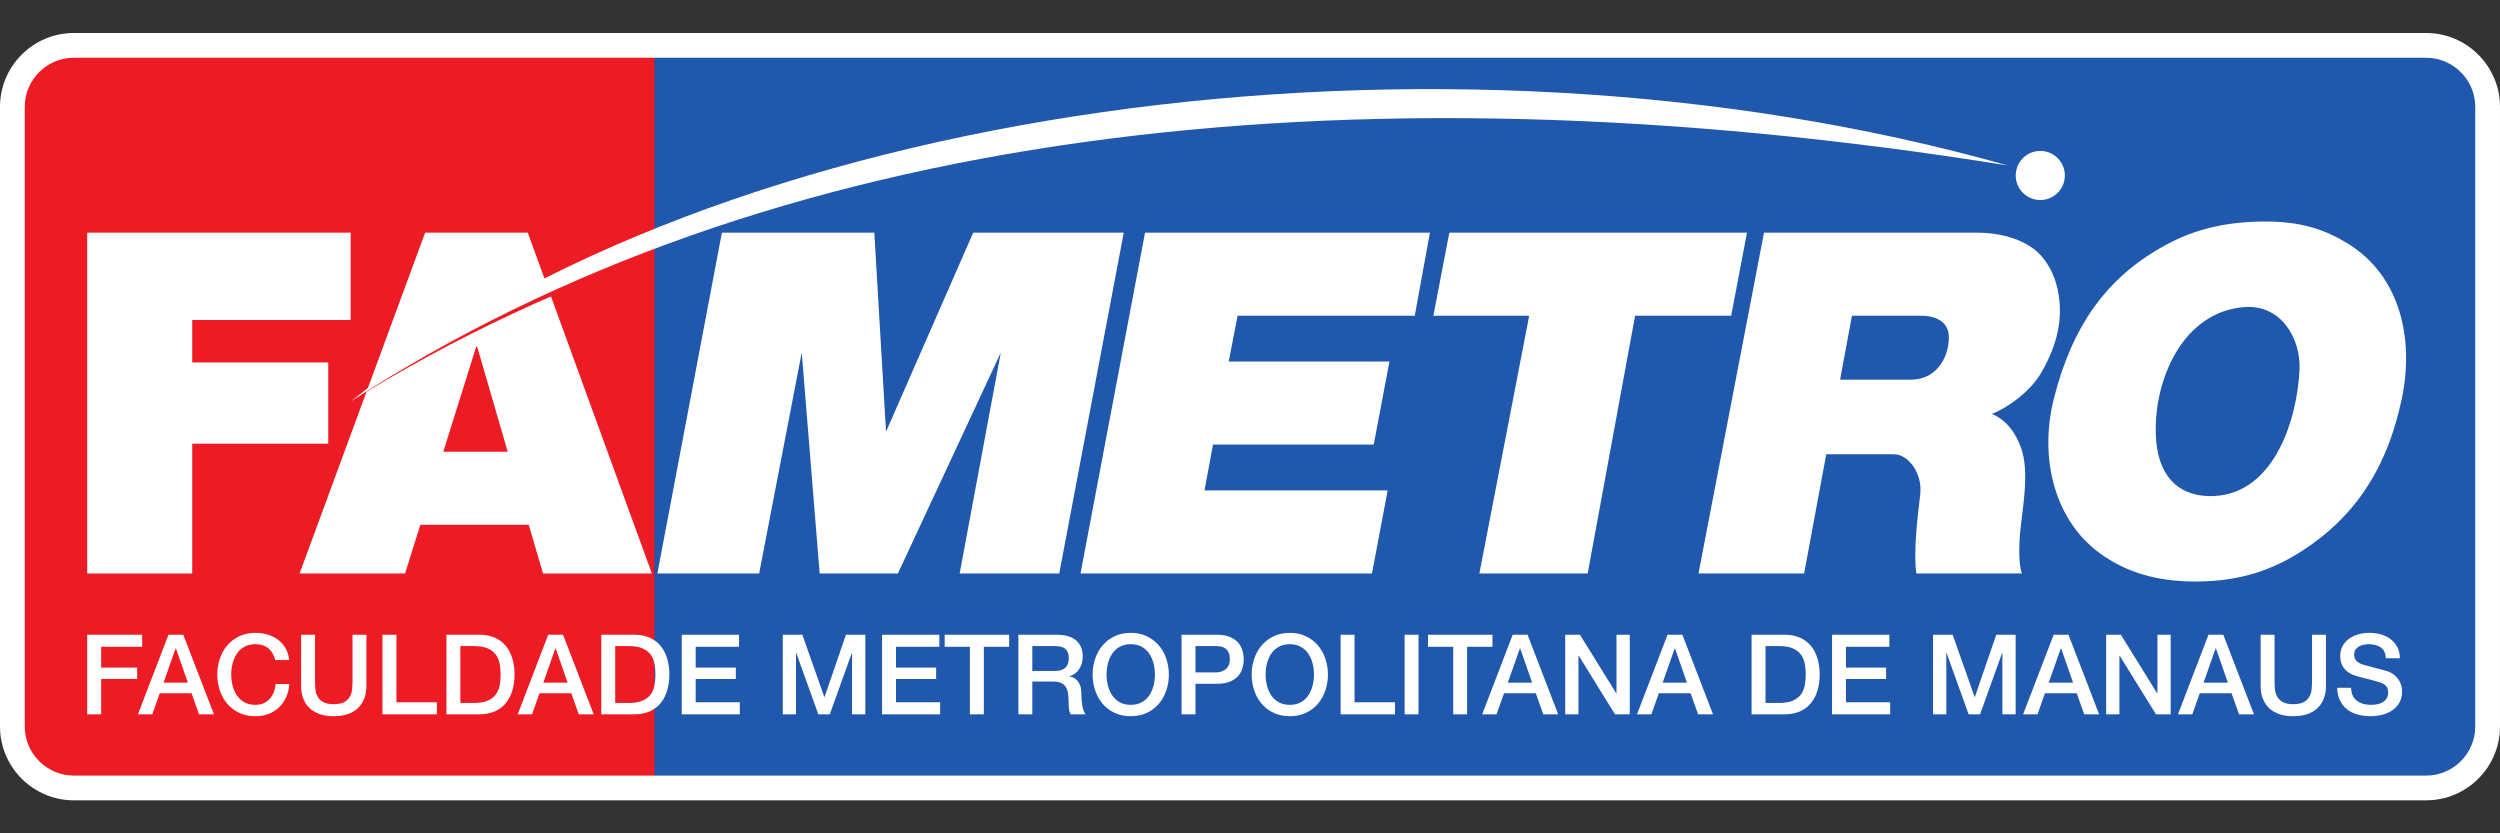 <?xml version="1.0" encoding="UTF-8"?>
<svg xmlns="http://www.w3.org/2000/svg" xmlns:xlink="http://www.w3.org/1999/xlink" width="425.197pt" height="141.732pt" viewBox="0 0 425.197 141.732" version="1.1">
<rect x="0" y="0" width="425.197" height="141.732" fill="#333333" stroke="none"/>
<defs>
<clipPath id="clip1">
  <path d="M 2 7 L 112 7 L 112 135 L 2 135 Z M 2 7 "/>
</clipPath>
<clipPath id="clip2">
  <path d="M 12.551 7.719 L 412.648 7.719 C 418.395 7.719 423.094 12.418 423.094 18.164 L 423.094 123.57 C 423.094 129.316 418.395 134.016 412.648 134.016 L 12.551 134.016 C 6.805 134.016 2.105 129.316 2.105 123.57 L 2.105 18.164 C 2.105 12.418 6.805 7.719 12.551 7.719 "/>
</clipPath>
<clipPath id="clip3">
  <path d="M 50 39 L 111 39 L 111 98 L 50 98 Z M 50 39 "/>
</clipPath>
<clipPath id="clip4">
  <path d="M 12.551 7.719 L 412.648 7.719 C 418.395 7.719 423.094 12.418 423.094 18.164 L 423.094 123.57 C 423.094 129.316 418.395 134.016 412.648 134.016 L 12.551 134.016 C 6.805 134.016 2.105 129.316 2.105 123.57 L 2.105 18.164 C 2.105 12.418 6.805 7.719 12.551 7.719 "/>
</clipPath>
<clipPath id="clip5">
  <path d="M 14 39 L 60 39 L 60 98 L 14 98 Z M 14 39 "/>
</clipPath>
<clipPath id="clip6">
  <path d="M 12.551 7.719 L 412.648 7.719 C 418.395 7.719 423.094 12.418 423.094 18.164 L 423.094 123.57 C 423.094 129.316 418.395 134.016 412.648 134.016 L 12.551 134.016 C 6.805 134.016 2.105 129.316 2.105 123.57 L 2.105 18.164 C 2.105 12.418 6.805 7.719 12.551 7.719 "/>
</clipPath>
<clipPath id="clip7">
  <path d="M 59 17 L 342 17 L 342 69 L 59 69 Z M 59 17 "/>
</clipPath>
<clipPath id="clip8">
  <path d="M 12.551 7.719 L 412.648 7.719 C 418.395 7.719 423.094 12.418 423.094 18.164 L 423.094 123.57 C 423.094 129.316 418.395 134.016 412.648 134.016 L 12.551 134.016 C 6.805 134.016 2.105 129.316 2.105 123.57 L 2.105 18.164 C 2.105 12.418 6.805 7.719 12.551 7.719 "/>
</clipPath>
<clipPath id="clip9">
  <path d="M 111 7 L 424 7 L 424 135 L 111 135 Z M 111 7 "/>
</clipPath>
<clipPath id="clip10">
  <path d="M 12.551 7.719 L 412.648 7.719 C 418.395 7.719 423.094 12.418 423.094 18.164 L 423.094 123.57 C 423.094 129.316 418.395 134.016 412.648 134.016 L 12.551 134.016 C 6.805 134.016 2.105 129.316 2.105 123.57 L 2.105 18.164 C 2.105 12.418 6.805 7.719 12.551 7.719 "/>
</clipPath>
<clipPath id="clip11">
  <path d="M 342 25 L 352 25 L 352 35 L 342 35 Z M 342 25 "/>
</clipPath>
<clipPath id="clip12">
  <path d="M 12.551 7.719 L 412.648 7.719 C 418.395 7.719 423.094 12.418 423.094 18.164 L 423.094 123.57 C 423.094 129.316 418.395 134.016 412.648 134.016 L 12.551 134.016 C 6.805 134.016 2.105 129.316 2.105 123.57 L 2.105 18.164 C 2.105 12.418 6.805 7.719 12.551 7.719 "/>
</clipPath>
<clipPath id="clip13">
  <path d="M 14 107 L 409 107 L 409 122 L 14 122 Z M 14 107 "/>
</clipPath>
<clipPath id="clip14">
  <path d="M 12.551 7.719 L 412.648 7.719 C 418.395 7.719 423.094 12.418 423.094 18.164 L 423.094 123.57 C 423.094 129.316 418.395 134.016 412.648 134.016 L 12.551 134.016 C 6.805 134.016 2.105 129.316 2.105 123.57 L 2.105 18.164 C 2.105 12.418 6.805 7.719 12.551 7.719 "/>
</clipPath>
<clipPath id="clip15">
  <path d="M 348 37 L 410 37 L 410 99 L 348 99 Z M 348 37 "/>
</clipPath>
<clipPath id="clip16">
  <path d="M 12.551 7.719 L 412.648 7.719 C 418.395 7.719 423.094 12.418 423.094 18.164 L 423.094 123.57 C 423.094 129.316 418.395 134.016 412.648 134.016 L 12.551 134.016 C 6.805 134.016 2.105 129.316 2.105 123.57 L 2.105 18.164 C 2.105 12.418 6.805 7.719 12.551 7.719 "/>
</clipPath>
<clipPath id="clip17">
  <path d="M 111 39 L 192 39 L 192 98 L 111 98 Z M 111 39 "/>
</clipPath>
<clipPath id="clip18">
  <path d="M 12.551 7.719 L 412.648 7.719 C 418.395 7.719 423.094 12.418 423.094 18.164 L 423.094 123.57 C 423.094 129.316 418.395 134.016 412.648 134.016 L 12.551 134.016 C 6.805 134.016 2.105 129.316 2.105 123.57 L 2.105 18.164 C 2.105 12.418 6.805 7.719 12.551 7.719 "/>
</clipPath>
<clipPath id="clip19">
  <path d="M 183 39 L 244 39 L 244 98 L 183 98 Z M 183 39 "/>
</clipPath>
<clipPath id="clip20">
  <path d="M 12.551 7.719 L 412.648 7.719 C 418.395 7.719 423.094 12.418 423.094 18.164 L 423.094 123.57 C 423.094 129.316 418.395 134.016 412.648 134.016 L 12.551 134.016 C 6.805 134.016 2.105 129.316 2.105 123.57 L 2.105 18.164 C 2.105 12.418 6.805 7.719 12.551 7.719 "/>
</clipPath>
<clipPath id="clip21">
  <path d="M 243 39 L 298 39 L 298 98 L 243 98 Z M 243 39 "/>
</clipPath>
<clipPath id="clip22">
  <path d="M 12.551 7.719 L 412.648 7.719 C 418.395 7.719 423.094 12.418 423.094 18.164 L 423.094 123.57 C 423.094 129.316 418.395 134.016 412.648 134.016 L 12.551 134.016 C 6.805 134.016 2.105 129.316 2.105 123.57 L 2.105 18.164 C 2.105 12.418 6.805 7.719 12.551 7.719 "/>
</clipPath>
<clipPath id="clip23">
  <path d="M 288 39 L 351 39 L 351 98 L 288 98 Z M 288 39 "/>
</clipPath>
<clipPath id="clip24">
  <path d="M 12.551 7.719 L 412.648 7.719 C 418.395 7.719 423.094 12.418 423.094 18.164 L 423.094 123.57 C 423.094 129.316 418.395 134.016 412.648 134.016 L 12.551 134.016 C 6.805 134.016 2.105 129.316 2.105 123.57 L 2.105 18.164 C 2.105 12.418 6.805 7.719 12.551 7.719 "/>
</clipPath>
<clipPath id="clip25">
  <path d="M 59 15 L 342 15 L 342 69 L 59 69 Z M 59 15 "/>
</clipPath>
<clipPath id="clip26">
  <path d="M 12.551 7.719 L 412.648 7.719 C 418.395 7.719 423.094 12.418 423.094 18.164 L 423.094 123.57 C 423.094 129.316 418.395 134.016 412.648 134.016 L 12.551 134.016 C 6.805 134.016 2.105 129.316 2.105 123.57 L 2.105 18.164 C 2.105 12.418 6.805 7.719 12.551 7.719 "/>
</clipPath>
<clipPath id="clip27">
  <path d="M 0 5 L 425.195 5 L 425.195 137 L 0 137 Z M 0 5 "/>
</clipPath>
</defs>
<g id="surface1">
<path style=" stroke:none;fill-rule:evenodd;fill:rgb(14.018%,30.244%,59.521%);fill-opacity:1;" d="M 12.551 7.719 L 412.648 7.719 C 418.395 7.719 423.094 12.418 423.094 18.164 L 423.094 123.57 C 423.094 129.316 418.395 134.016 412.648 134.016 L 12.551 134.016 C 6.805 134.016 2.105 129.316 2.105 123.57 L 2.105 18.164 C 2.105 12.418 6.805 7.719 12.551 7.719 "/>
<g clip-path="url(#clip1)" clip-rule="nonzero">
<g clip-path="url(#clip2)" clip-rule="evenodd">
<path style=" stroke:none;fill-rule:evenodd;fill:rgb(92.94%,10.979%,14.119%);fill-opacity:1;" d="M 2.105 134.016 L 111.336 134.016 L 111.336 7.719 L 2.105 7.719 Z M 2.105 134.016 "/>
</g>
</g>
<g clip-path="url(#clip3)" clip-rule="nonzero">
<g clip-path="url(#clip4)" clip-rule="evenodd">
<path style=" stroke:none;fill-rule:evenodd;fill:rgb(100%,100%,100%);fill-opacity:1;" d="M 75.391 76.836 L 80.992 58.973 L 81.156 58.973 L 86.352 76.836 Z M 50.953 97.535 L 68.895 97.535 L 71.492 89.254 L 89.922 89.254 L 92.359 97.535 L 110.867 97.535 L 89.762 39.57 L 72.305 39.57 Z M 50.953 97.535 "/>
</g>
</g>
<g clip-path="url(#clip5)" clip-rule="nonzero">
<g clip-path="url(#clip6)" clip-rule="evenodd">
<path style=" stroke:none;fill-rule:evenodd;fill:rgb(100%,100%,100%);fill-opacity:1;" d="M 14.832 97.535 L 32.691 97.535 L 32.691 75.453 L 55.828 75.453 L 55.828 61.652 L 32.691 61.652 L 32.691 54.426 L 59.645 54.426 L 59.645 39.57 L 14.832 39.57 Z M 14.832 97.535 "/>
</g>
</g>
<g clip-path="url(#clip7)" clip-rule="nonzero">
<g clip-path="url(#clip8)" clip-rule="evenodd">
<path style=" stroke:none;fill-rule:evenodd;fill:rgb(92.94%,10.979%,14.119%);fill-opacity:1;" d="M 59.645 68.289 C 122.023 20.105 244.434 3.539 341.496 29.836 C 227.754 12.324 129.969 24.387 59.645 68.289 "/>
</g>
</g>
<g clip-path="url(#clip9)" clip-rule="nonzero">
<g clip-path="url(#clip10)" clip-rule="evenodd">
<path style=" stroke:none;fill-rule:evenodd;fill:rgb(12.448%,34.486%,67.328%);fill-opacity:1;" d="M 111.336 7.719 L 423.094 7.719 L 423.094 134.016 L 111.336 134.016 Z M 111.336 7.719 "/>
</g>
</g>
<g clip-path="url(#clip11)" clip-rule="nonzero">
<g clip-path="url(#clip12)" clip-rule="evenodd">
<path style=" stroke:none;fill-rule:evenodd;fill:rgb(100%,100%,100%);fill-opacity:1;" d="M 347.008 25.668 C 349.316 25.668 351.188 27.539 351.188 29.848 C 351.188 32.152 349.316 34.023 347.008 34.023 C 344.703 34.023 342.832 32.152 342.832 29.848 C 342.832 27.539 344.703 25.668 347.008 25.668 "/>
</g>
</g>
<g clip-path="url(#clip13)" clip-rule="nonzero">
<g clip-path="url(#clip14)" clip-rule="evenodd">
<path style=" stroke:none;fill-rule:evenodd;fill:rgb(100%,100%,100%);fill-opacity:1;" d="M 14.832 107.953 L 24.18 107.953 L 24.18 110.004 L 17.203 110.004 L 17.203 113.547 L 23.324 113.547 L 23.324 115.48 L 17.203 115.48 L 17.203 121.492 L 14.832 121.492 Z M 28.652 107.953 L 31.172 107.953 L 36.387 121.492 L 33.848 121.492 L 32.578 117.906 L 27.172 117.906 L 25.902 121.492 L 23.457 121.492 Z M 27.82 116.105 L 31.949 116.105 L 29.922 110.285 L 29.867 110.285 Z M 46.812 112.258 C 46.711 111.867 46.574 111.508 46.398 111.176 C 46.219 110.848 45.992 110.566 45.715 110.324 C 45.438 110.086 45.109 109.898 44.738 109.766 C 44.363 109.633 43.934 109.566 43.441 109.566 C 42.719 109.566 42.098 109.711 41.57 110.004 C 41.047 110.293 40.621 110.68 40.293 111.168 C 39.965 111.656 39.719 112.207 39.562 112.828 C 39.406 113.445 39.324 114.078 39.324 114.723 C 39.324 115.367 39.406 116 39.562 116.617 C 39.719 117.238 39.965 117.789 40.293 118.277 C 40.621 118.766 41.047 119.152 41.57 119.441 C 42.098 119.734 42.719 119.879 43.441 119.879 C 43.969 119.879 44.438 119.789 44.844 119.605 C 45.246 119.422 45.594 119.168 45.887 118.848 C 46.176 118.523 46.402 118.148 46.566 117.719 C 46.73 117.289 46.84 116.828 46.891 116.332 L 49.203 116.332 C 49.152 117.145 48.977 117.883 48.68 118.551 C 48.383 119.223 47.984 119.801 47.477 120.285 C 46.973 120.773 46.379 121.148 45.695 121.414 C 45.012 121.68 44.262 121.812 43.441 121.812 C 42.43 121.812 41.523 121.625 40.719 121.254 C 39.918 120.879 39.238 120.371 38.68 119.727 C 38.125 119.082 37.699 118.332 37.402 117.473 C 37.105 116.613 36.957 115.695 36.957 114.723 C 36.957 113.762 37.105 112.852 37.402 111.992 C 37.699 111.133 38.125 110.383 38.68 109.738 C 39.238 109.094 39.918 108.582 40.719 108.203 C 41.523 107.82 42.43 107.633 43.441 107.633 C 44.199 107.633 44.91 107.738 45.582 107.945 C 46.25 108.152 46.844 108.457 47.355 108.855 C 47.867 109.254 48.281 109.738 48.594 110.305 C 48.91 110.875 49.109 111.523 49.184 112.258 Z M 51.211 107.953 L 53.582 107.953 L 53.582 115.84 C 53.582 116.297 53.605 116.758 53.648 117.227 C 53.691 117.691 53.82 118.113 54.027 118.484 C 54.234 118.859 54.551 119.164 54.977 119.406 C 55.398 119.645 55.996 119.766 56.766 119.766 C 57.539 119.766 58.133 119.645 58.559 119.406 C 58.98 119.164 59.297 118.859 59.508 118.484 C 59.715 118.113 59.84 117.691 59.887 117.227 C 59.93 116.758 59.953 116.297 59.953 115.84 L 59.953 107.953 L 62.32 107.953 L 62.32 116.617 C 62.32 117.492 62.188 118.25 61.922 118.895 C 61.656 119.539 61.281 120.078 60.793 120.516 C 60.309 120.949 59.723 121.277 59.043 121.492 C 58.359 121.707 57.602 121.812 56.766 121.812 C 55.934 121.812 55.176 121.707 54.492 121.492 C 53.809 121.277 53.227 120.949 52.738 120.516 C 52.25 120.078 51.875 119.539 51.609 118.895 C 51.344 118.25 51.211 117.492 51.211 116.617 Z M 65.051 107.953 L 67.422 107.953 L 67.422 119.441 L 74.301 119.441 L 74.301 121.492 L 65.051 121.492 Z M 75.934 107.953 L 81.543 107.953 C 82.582 107.953 83.477 108.133 84.234 108.484 C 84.996 108.84 85.613 109.324 86.094 109.938 C 86.574 110.551 86.93 111.266 87.164 112.086 C 87.398 112.91 87.516 113.789 87.516 114.723 C 87.516 115.656 87.398 116.535 87.164 117.359 C 86.93 118.18 86.574 118.895 86.094 119.508 C 85.613 120.121 84.996 120.605 84.234 120.961 C 83.477 121.312 82.582 121.492 81.543 121.492 L 75.934 121.492 Z M 78.301 119.559 L 80.633 119.559 C 81.559 119.559 82.312 119.434 82.898 119.188 C 83.488 118.941 83.949 118.598 84.285 118.164 C 84.617 117.727 84.848 117.215 84.965 116.629 C 85.086 116.039 85.145 115.406 85.145 114.723 C 85.145 114.039 85.086 113.406 84.965 112.816 C 84.848 112.23 84.617 111.719 84.285 111.281 C 83.949 110.844 83.488 110.504 82.898 110.258 C 82.312 110.012 81.559 109.887 80.633 109.887 L 78.301 109.887 Z M 93.242 107.953 L 95.762 107.953 L 100.977 121.492 L 98.434 121.492 L 97.164 117.906 L 91.762 117.906 L 90.492 121.492 L 88.047 121.492 Z M 92.406 116.105 L 96.539 116.105 L 94.512 110.285 L 94.453 110.285 Z M 102.266 107.953 L 107.875 107.953 C 108.914 107.953 109.809 108.133 110.566 108.484 C 111.328 108.84 111.945 109.324 112.426 109.938 C 112.906 110.551 113.262 111.266 113.496 112.086 C 113.73 112.91 113.848 113.789 113.848 114.723 C 113.848 115.656 113.73 116.535 113.496 117.359 C 113.262 118.18 112.906 118.895 112.426 119.508 C 111.945 120.121 111.328 120.605 110.566 120.961 C 109.809 121.312 108.914 121.492 107.875 121.492 L 102.266 121.492 Z M 104.633 119.559 L 106.965 119.559 C 107.887 119.559 108.645 119.434 109.23 119.188 C 109.82 118.941 110.281 118.598 110.617 118.164 C 110.949 117.727 111.18 117.215 111.297 116.629 C 111.418 116.039 111.477 115.406 111.477 114.723 C 111.477 114.039 111.418 113.406 111.297 112.816 C 111.18 112.23 110.949 111.719 110.617 111.281 C 110.281 110.844 109.82 110.504 109.23 110.258 C 108.645 110.012 107.887 109.887 106.965 109.887 L 104.633 109.887 Z M 115.953 107.953 L 125.695 107.953 L 125.695 110.004 L 118.32 110.004 L 118.32 113.547 L 125.148 113.547 L 125.148 115.48 L 118.32 115.48 L 118.32 119.441 L 125.828 119.441 L 125.828 121.492 L 115.953 121.492 Z M 133.129 107.953 L 136.465 107.953 L 140.199 118.551 L 140.238 118.551 L 143.875 107.953 L 147.176 107.953 L 147.176 121.492 L 144.918 121.492 L 144.918 111.043 L 144.883 111.043 L 141.129 121.492 L 139.176 121.492 L 135.422 111.043 L 135.383 111.043 L 135.383 121.492 L 133.129 121.492 Z M 150.02 107.953 L 159.762 107.953 L 159.762 110.004 L 152.391 110.004 L 152.391 113.547 L 159.215 113.547 L 159.215 115.48 L 152.391 115.48 L 152.391 119.441 L 159.895 119.441 L 159.895 121.492 L 150.02 121.492 Z M 160.672 107.953 L 171.633 107.953 L 171.633 110.004 L 167.328 110.004 L 167.328 121.492 L 164.957 121.492 L 164.957 110.004 L 160.672 110.004 Z M 173.203 107.953 L 179.668 107.953 C 181.16 107.953 182.277 108.277 183.023 108.922 C 183.77 109.566 184.145 110.465 184.145 111.613 C 184.145 112.258 184.047 112.793 183.859 113.215 C 183.668 113.641 183.449 113.98 183.195 114.238 C 182.941 114.5 182.691 114.684 182.445 114.797 C 182.199 114.91 182.02 114.988 181.906 115.027 L 181.906 115.062 C 182.109 115.09 182.324 115.152 182.559 115.254 C 182.793 115.355 183.012 115.516 183.215 115.738 C 183.418 115.957 183.582 116.246 183.715 116.598 C 183.848 116.953 183.914 117.395 183.914 117.926 C 183.914 118.723 183.977 119.445 184.094 120.098 C 184.215 120.746 184.402 121.211 184.656 121.492 L 182.113 121.492 C 181.938 121.199 181.832 120.879 181.801 120.523 C 181.77 120.168 181.754 119.828 181.754 119.5 C 181.754 118.879 181.715 118.348 181.641 117.898 C 181.566 117.449 181.426 117.078 181.223 116.781 C 181.02 116.48 180.746 116.266 180.398 116.125 C 180.051 115.984 179.605 115.918 179.062 115.918 L 175.574 115.918 L 175.574 121.492 L 173.203 121.492 Z M 175.574 114.117 L 179.461 114.117 C 180.219 114.117 180.793 113.938 181.184 113.574 C 181.578 113.215 181.773 112.676 181.773 111.953 C 181.773 111.523 181.711 111.176 181.582 110.902 C 181.457 110.633 181.285 110.418 181.062 110.266 C 180.84 110.117 180.59 110.016 180.305 109.965 C 180.02 109.914 179.727 109.887 179.422 109.887 L 175.574 109.887 Z M 192.312 109.566 C 191.594 109.566 190.969 109.711 190.445 110.004 C 189.922 110.293 189.496 110.68 189.168 111.168 C 188.84 111.656 188.594 112.207 188.438 112.828 C 188.277 113.445 188.199 114.078 188.199 114.723 C 188.199 115.367 188.277 116 188.438 116.617 C 188.594 117.238 188.84 117.789 189.168 118.277 C 189.496 118.766 189.922 119.152 190.445 119.441 C 190.969 119.734 191.594 119.879 192.312 119.879 C 193.035 119.879 193.656 119.734 194.18 119.441 C 194.707 119.152 195.133 118.766 195.461 118.277 C 195.789 117.789 196.031 117.238 196.191 116.617 C 196.348 116 196.426 115.367 196.426 114.723 C 196.426 114.078 196.348 113.445 196.191 112.828 C 196.031 112.207 195.789 111.656 195.461 111.168 C 195.133 110.68 194.707 110.293 194.18 110.004 C 193.656 109.711 193.035 109.566 192.312 109.566 Z M 192.312 107.633 C 193.324 107.633 194.23 107.82 195.035 108.203 C 195.836 108.582 196.516 109.094 197.07 109.738 C 197.629 110.383 198.055 111.133 198.352 111.992 C 198.648 112.852 198.797 113.762 198.797 114.723 C 198.797 115.695 198.648 116.613 198.352 117.473 C 198.055 118.332 197.629 119.082 197.07 119.727 C 196.516 120.371 195.836 120.879 195.035 121.254 C 194.23 121.625 193.324 121.812 192.312 121.812 C 191.301 121.812 190.395 121.625 189.594 121.254 C 188.789 120.879 188.109 120.371 187.555 119.727 C 187 119.082 186.574 118.332 186.277 117.473 C 185.98 116.613 185.828 115.695 185.828 114.723 C 185.828 113.762 185.98 112.852 186.277 111.992 C 186.574 111.133 187 110.383 187.555 109.738 C 188.109 109.094 188.789 108.582 189.594 108.203 C 190.395 107.82 191.301 107.633 192.312 107.633 Z M 200.957 107.953 L 206.93 107.953 C 207.891 107.953 208.676 108.094 209.281 108.371 C 209.887 108.648 210.355 108.996 210.684 109.414 C 211.012 109.832 211.238 110.285 211.355 110.781 C 211.477 111.273 211.535 111.727 211.535 112.145 C 211.535 112.562 211.477 113.012 211.355 113.5 C 211.238 113.988 211.012 114.438 210.684 114.855 C 210.355 115.273 209.887 115.617 209.281 115.887 C 208.676 116.16 207.891 116.297 206.93 116.297 L 203.328 116.297 L 203.328 121.492 L 200.957 121.492 Z M 203.328 114.363 L 206.797 114.363 C 207.062 114.363 207.336 114.324 207.613 114.25 C 207.891 114.172 208.148 114.051 208.379 113.879 C 208.613 113.707 208.805 113.48 208.949 113.195 C 209.094 112.91 209.168 112.555 209.168 112.125 C 209.168 111.684 209.105 111.316 208.977 111.027 C 208.852 110.734 208.68 110.504 208.465 110.332 C 208.25 110.164 208.004 110.047 207.727 109.984 C 207.449 109.918 207.152 109.887 206.836 109.887 L 203.328 109.887 Z M 219.367 109.566 C 218.645 109.566 218.023 109.711 217.5 110.004 C 216.973 110.293 216.547 110.68 216.219 111.168 C 215.891 111.656 215.648 112.207 215.488 112.828 C 215.332 113.445 215.254 114.078 215.254 114.723 C 215.254 115.367 215.332 116 215.488 116.617 C 215.648 117.238 215.891 117.789 216.219 118.277 C 216.547 118.766 216.973 119.152 217.5 119.441 C 218.023 119.734 218.645 119.879 219.367 119.879 C 220.086 119.879 220.707 119.734 221.234 119.441 C 221.758 119.152 222.184 118.766 222.512 118.277 C 222.84 117.789 223.086 117.238 223.242 116.617 C 223.402 116 223.48 115.367 223.48 114.723 C 223.48 114.078 223.402 113.445 223.242 112.828 C 223.086 112.207 222.84 111.656 222.512 111.168 C 222.184 110.68 221.758 110.293 221.234 110.004 C 220.707 109.711 220.086 109.566 219.367 109.566 Z M 219.367 107.633 C 220.379 107.633 221.285 107.82 222.086 108.203 C 222.891 108.582 223.57 109.094 224.125 109.738 C 224.68 110.383 225.105 111.133 225.402 111.992 C 225.703 112.852 225.852 113.762 225.852 114.723 C 225.852 115.695 225.703 116.613 225.402 117.473 C 225.105 118.332 224.68 119.082 224.125 119.727 C 223.57 120.371 222.891 120.879 222.086 121.254 C 221.285 121.625 220.379 121.812 219.367 121.812 C 218.355 121.812 217.449 121.625 216.645 121.254 C 215.844 120.879 215.164 120.371 214.609 119.727 C 214.051 119.082 213.625 118.332 213.328 117.473 C 213.031 116.613 212.883 115.695 212.883 114.723 C 212.883 113.762 213.031 112.852 213.328 111.992 C 213.625 111.133 214.051 110.383 214.609 109.738 C 215.164 109.094 215.844 108.582 216.645 108.203 C 217.449 107.82 218.355 107.633 219.367 107.633 Z M 228.012 107.953 L 230.379 107.953 L 230.379 119.441 L 237.262 119.441 L 237.262 121.492 L 228.012 121.492 Z M 238.895 107.953 L 241.262 107.953 L 241.262 121.492 L 238.895 121.492 Z M 242.875 107.953 L 253.832 107.953 L 253.832 110.004 L 249.527 110.004 L 249.527 121.492 L 247.16 121.492 L 247.16 110.004 L 242.875 110.004 Z M 257.281 107.953 L 259.805 107.953 L 265.016 121.492 L 262.477 121.492 L 261.207 117.906 L 255.805 117.906 L 254.531 121.492 L 252.086 121.492 Z M 256.449 116.105 L 260.582 116.105 L 258.551 110.285 L 258.496 110.285 Z M 266.211 107.953 L 268.715 107.953 L 274.895 117.926 L 274.93 117.926 L 274.93 107.953 L 277.188 107.953 L 277.188 121.492 L 274.684 121.492 L 268.523 111.539 L 268.465 111.539 L 268.465 121.492 L 266.211 121.492 Z M 283.613 107.953 L 286.137 107.953 L 291.348 121.492 L 288.809 121.492 L 287.539 117.906 L 282.137 117.906 L 280.863 121.492 L 278.418 121.492 Z M 282.781 116.105 L 286.914 116.105 L 284.883 110.285 L 284.828 110.285 Z M 297.906 107.953 L 303.52 107.953 C 304.555 107.953 305.453 108.133 306.211 108.484 C 306.969 108.84 307.59 109.324 308.07 109.938 C 308.551 110.551 308.906 111.266 309.141 112.086 C 309.375 112.91 309.492 113.789 309.492 114.723 C 309.492 115.656 309.375 116.535 309.141 117.359 C 308.906 118.18 308.551 118.895 308.07 119.508 C 307.59 120.121 306.969 120.605 306.211 120.961 C 305.453 121.312 304.555 121.492 303.52 121.492 L 297.906 121.492 Z M 300.277 119.559 L 302.609 119.559 C 303.531 119.559 304.285 119.434 304.875 119.188 C 305.461 118.941 305.922 118.598 306.258 118.164 C 306.594 117.727 306.82 117.215 306.941 116.629 C 307.062 116.039 307.121 115.406 307.121 114.723 C 307.121 114.039 307.062 113.406 306.941 112.816 C 306.82 112.23 306.594 111.719 306.258 111.281 C 305.922 110.844 305.461 110.504 304.875 110.258 C 304.285 110.012 303.531 109.887 302.609 109.887 L 300.277 109.887 Z M 311.594 107.953 L 321.34 107.953 L 321.34 110.004 L 313.965 110.004 L 313.965 113.547 L 320.789 113.547 L 320.789 115.48 L 313.965 115.48 L 313.965 119.441 L 321.473 119.441 L 321.473 121.492 L 311.594 121.492 Z M 328.77 107.953 L 332.109 107.953 L 335.844 118.551 L 335.879 118.551 L 339.52 107.953 L 342.82 107.953 L 342.82 121.492 L 340.562 121.492 L 340.562 111.043 L 340.523 111.043 L 336.77 121.492 L 334.82 121.492 L 331.066 111.043 L 331.027 111.043 L 331.027 121.492 L 328.77 121.492 Z M 349.285 107.953 L 351.805 107.953 L 357.02 121.492 L 354.477 121.492 L 353.207 117.906 L 347.805 117.906 L 346.535 121.492 L 344.09 121.492 Z M 348.449 116.105 L 352.582 116.105 L 350.555 110.285 L 350.496 110.285 Z M 358.211 107.953 L 360.715 107.953 L 366.895 117.926 L 366.934 117.926 L 366.934 107.953 L 369.188 107.953 L 369.188 121.492 L 366.688 121.492 L 360.523 111.539 L 360.469 111.539 L 360.469 121.492 L 358.211 121.492 Z M 375.617 107.953 L 378.137 107.953 L 383.352 121.492 L 380.809 121.492 L 379.539 117.906 L 374.137 117.906 L 372.867 121.492 L 370.422 121.492 Z M 374.781 116.105 L 378.914 116.105 L 376.887 110.285 L 376.828 110.285 Z M 384.488 107.953 L 386.855 107.953 L 386.855 115.84 C 386.855 116.297 386.879 116.758 386.922 117.227 C 386.969 117.691 387.094 118.113 387.301 118.484 C 387.512 118.859 387.828 119.164 388.25 119.406 C 388.676 119.645 389.27 119.766 390.043 119.766 C 390.812 119.766 391.41 119.645 391.832 119.406 C 392.258 119.164 392.574 118.859 392.781 118.484 C 392.988 118.113 393.117 117.691 393.16 117.227 C 393.203 116.758 393.227 116.297 393.227 115.84 L 393.227 107.953 L 395.598 107.953 L 395.598 116.617 C 395.598 117.492 395.465 118.25 395.199 118.895 C 394.934 119.539 394.559 120.078 394.07 120.516 C 393.586 120.949 393 121.277 392.316 121.492 C 391.633 121.707 390.875 121.812 390.043 121.812 C 389.207 121.812 388.449 121.707 387.766 121.492 C 387.086 121.277 386.5 120.949 386.012 120.516 C 385.527 120.078 385.152 119.539 384.887 118.895 C 384.621 118.25 384.488 117.492 384.488 116.617 Z M 399.883 116.977 C 399.883 117.496 399.969 117.938 400.148 118.305 C 400.324 118.672 400.57 118.973 400.887 119.207 C 401.203 119.441 401.566 119.609 401.977 119.719 C 402.387 119.824 402.832 119.879 403.312 119.879 C 403.832 119.879 404.273 119.82 404.641 119.699 C 405.008 119.578 405.305 119.426 405.531 119.234 C 405.758 119.043 405.922 118.828 406.023 118.582 C 406.125 118.336 406.176 118.086 406.176 117.832 C 406.176 117.312 406.059 116.93 405.824 116.684 C 405.59 116.438 405.336 116.266 405.055 116.164 C 404.578 115.984 404.016 115.82 403.379 115.66 C 402.742 115.504 401.953 115.297 401.02 115.047 C 400.438 114.895 399.953 114.695 399.566 114.449 C 399.184 114.203 398.875 113.926 398.648 113.625 C 398.422 113.32 398.262 112.996 398.164 112.656 C 398.07 112.316 398.023 111.969 398.023 111.613 C 398.023 110.93 398.164 110.34 398.449 109.84 C 398.734 109.344 399.109 108.93 399.578 108.598 C 400.047 108.27 400.578 108.027 401.172 107.871 C 401.766 107.711 402.363 107.633 402.973 107.633 C 403.68 107.633 404.348 107.723 404.973 107.906 C 405.598 108.09 406.148 108.367 406.621 108.73 C 407.094 109.098 407.469 109.551 407.75 110.086 C 408.027 110.625 408.164 111.246 408.164 111.953 L 405.797 111.953 C 405.734 111.082 405.438 110.465 404.906 110.105 C 404.375 109.746 403.699 109.566 402.875 109.566 C 402.598 109.566 402.312 109.594 402.023 109.652 C 401.734 109.707 401.469 109.805 401.227 109.938 C 400.988 110.07 400.789 110.25 400.629 110.477 C 400.473 110.703 400.395 110.988 400.395 111.328 C 400.395 111.809 400.543 112.184 400.84 112.457 C 401.137 112.73 401.523 112.934 402.004 113.074 C 402.055 113.086 402.254 113.141 402.602 113.234 C 402.949 113.328 403.336 113.434 403.766 113.547 C 404.195 113.66 404.617 113.77 405.027 113.879 C 405.438 113.988 405.734 114.066 405.91 114.117 C 406.352 114.254 406.738 114.445 407.066 114.684 C 407.395 114.926 407.668 115.199 407.891 115.508 C 408.113 115.82 408.277 116.152 408.383 116.504 C 408.492 116.859 408.543 117.211 408.543 117.566 C 408.543 118.324 408.391 118.973 408.082 119.508 C 407.77 120.047 407.363 120.484 406.859 120.828 C 406.352 121.168 405.777 121.418 405.133 121.574 C 404.488 121.734 403.832 121.812 403.16 121.812 C 402.391 121.812 401.664 121.719 400.98 121.527 C 400.297 121.34 399.703 121.047 399.199 120.656 C 398.691 120.266 398.289 119.762 397.984 119.148 C 397.684 118.535 397.523 117.812 397.512 116.977 Z M 399.883 116.977 "/>
</g>
</g>
<g clip-path="url(#clip15)" clip-rule="nonzero">
<g clip-path="url(#clip16)" clip-rule="evenodd">
<path style=" stroke:none;fill-rule:evenodd;fill:rgb(100%,100%,100%);fill-opacity:1;" d="M 349.293 67.895 C 352.523 54.961 358.562 47.57 366.465 42.746 C 371.23 39.844 376.414 37.84 384.477 37.68 C 391.551 37.539 395.676 39.203 399.277 41.402 C 408.262 46.891 410.645 57.699 408.48 67.895 C 405.777 80.641 399.77 88.312 391.785 93.535 C 387.117 96.586 381.582 98.906 373.453 98.906 C 366.34 98.906 361.672 97.117 357.992 94.695 C 349.172 88.891 346.852 77.648 349.293 67.895 Z M 366.668 74.145 C 366.957 80.762 370.254 84.172 375.484 84.367 C 386.398 84.77 390.664 71.883 391.098 62.945 C 391.355 57.609 388.004 51.781 381.777 52.227 C 371.227 52.977 366.254 64.645 366.668 74.145 "/>
</g>
</g>
<g clip-path="url(#clip17)" clip-rule="nonzero">
<g clip-path="url(#clip18)" clip-rule="evenodd">
<path style=" stroke:none;fill-rule:evenodd;fill:rgb(100%,100%,100%);fill-opacity:1;" d="M 111.805 97.535 L 122.777 39.57 L 148.703 39.57 L 150.695 73.422 L 165.523 39.57 L 191.129 39.57 L 180.156 97.535 L 163.215 97.535 L 170.219 59.961 L 152.715 97.535 L 139.406 97.535 L 136.359 59.961 L 129.117 97.535 Z M 111.805 97.535 "/>
</g>
</g>
<g clip-path="url(#clip19)" clip-rule="nonzero">
<g clip-path="url(#clip20)" clip-rule="evenodd">
<path style=" stroke:none;fill-rule:evenodd;fill:rgb(100%,100%,100%);fill-opacity:1;" d="M 183.773 97.535 L 194.746 39.57 L 243.199 39.57 L 240.621 53.695 L 210.492 53.695 L 208.98 61.492 L 236.316 61.492 L 233.645 75.617 L 206.309 75.617 L 204.859 83.41 L 236.012 83.41 L 233.344 97.535 Z M 183.773 97.535 "/>
</g>
</g>
<g clip-path="url(#clip21)" clip-rule="nonzero">
<g clip-path="url(#clip22)" clip-rule="evenodd">
<path style=" stroke:none;fill-rule:evenodd;fill:rgb(100%,100%,100%);fill-opacity:1;" d="M 251.613 97.535 L 260.082 53.695 L 243.785 53.695 L 246.5 39.57 L 297.125 39.57 L 294.441 53.695 L 278.098 53.695 L 270.031 97.535 Z M 251.613 97.535 "/>
</g>
</g>
<g clip-path="url(#clip23)" clip-rule="nonzero">
<g clip-path="url(#clip24)" clip-rule="evenodd">
<path style=" stroke:none;fill-rule:evenodd;fill:rgb(100%,100%,100%);fill-opacity:1;" d="M 288.879 97.535 L 300.02 39.57 L 336.133 39.57 C 340.75 39.57 343.977 40.895 345.836 42.289 C 348.383 44.195 350.426 48.023 350.344 53.113 C 350.281 56.953 348.941 60.332 347.145 63.434 C 345.332 66.566 341.457 69.371 338.77 70.398 C 341.145 71.371 342.812 73.5 343.77 76.266 C 345.199 80.387 343.984 86.359 343.57 90.691 C 343.406 92.426 343.289 96.117 343.891 97.535 L 325.934 97.535 C 325.402 94.137 326.133 87.836 326.582 84.176 C 327.047 80.387 324.453 77.266 322.184 77.266 L 310.605 77.266 L 306.844 97.535 Z M 314.977 53.695 L 312.961 64.57 L 325.016 64.574 C 329.055 64.578 331.402 61.215 331.461 57.434 C 331.504 54.891 329.477 53.695 326.688 53.695 Z M 314.977 53.695 "/>
</g>
</g>
<g clip-path="url(#clip25)" clip-rule="nonzero">
<g clip-path="url(#clip26)" clip-rule="evenodd">
<path style=" stroke:none;fill-rule:evenodd;fill:rgb(100%,100%,100%);fill-opacity:1;" d="M 59.645 68.289 C 122.023 17.992 244.434 0.695 341.496 28.148 C 227.754 9.871 129.969 22.457 59.645 68.289 "/>
</g>
</g>
<g clip-path="url(#clip27)" clip-rule="nonzero">
<path style=" stroke:none;fill-rule:nonzero;fill:rgb(100%,100%,100%);fill-opacity:1;" d="M 412.648 5.613 L 12.547 5.613 C 9.098 5.613 5.957 7.023 3.684 9.297 C 1.41 11.57 0 14.711 0 18.16 L 0 123.57 C 0 127.023 1.41 130.16 3.684 132.434 C 5.957 134.707 9.098 136.117 12.547 136.117 L 412.648 136.117 C 416.102 136.117 419.238 134.707 421.512 132.434 C 423.785 130.16 425.195 127.023 425.195 123.57 L 425.195 18.16 C 425.195 14.711 423.785 11.57 421.512 9.297 C 419.238 7.023 416.102 5.613 412.648 5.613 Z M 12.547 9.824 L 412.648 9.824 C 414.938 9.824 417.023 10.762 418.535 12.273 C 420.047 13.785 420.988 15.871 420.988 18.16 L 420.988 123.57 C 420.988 125.863 420.047 127.945 418.535 129.457 C 417.023 130.969 414.938 131.91 412.648 131.91 L 12.547 131.91 C 10.258 131.91 8.172 130.969 6.66 129.457 C 5.148 127.945 4.211 125.863 4.211 123.57 L 4.211 18.16 C 4.211 15.871 5.148 13.785 6.66 12.273 C 8.172 10.762 10.258 9.824 12.547 9.824 "/>
</g>
</g>
</svg>
